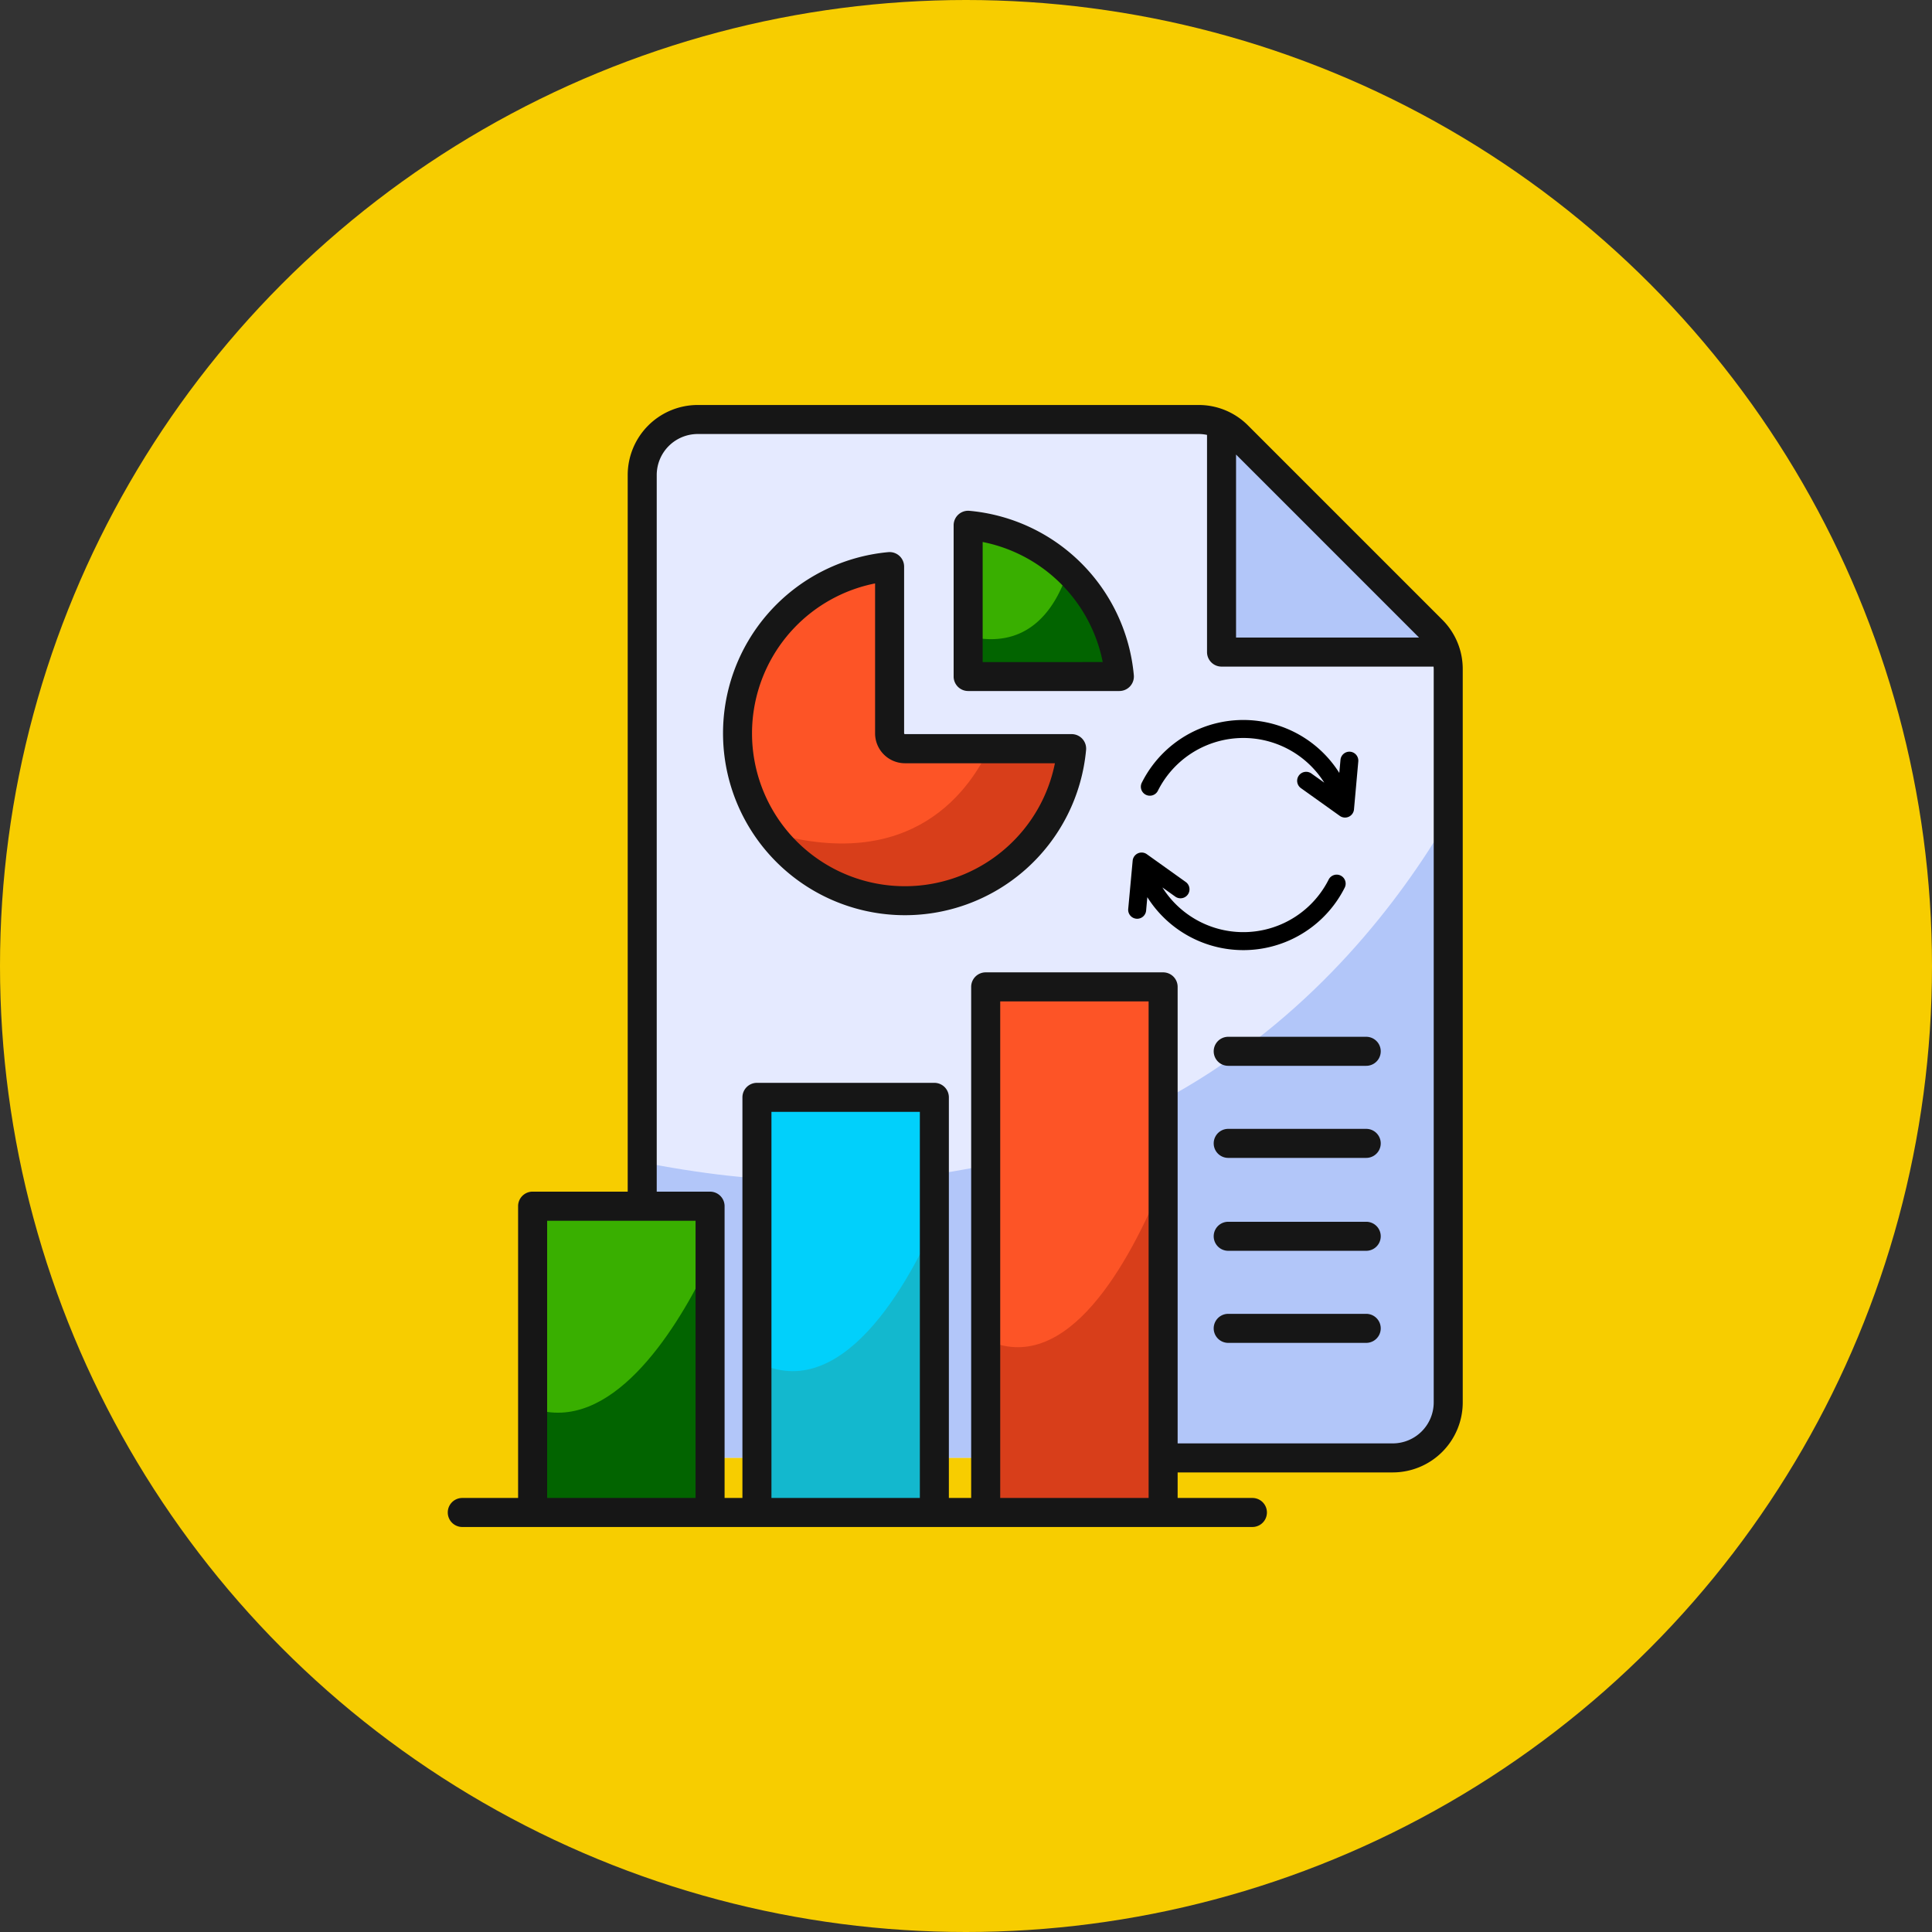 <svg xmlns="http://www.w3.org/2000/svg" width="90" height="90" viewBox="0 0 90 90">
  <rect x="0" y="0" width="90" height="90" fill="#333333" stroke="none"/>
  <g id="Grupo_1075636" data-name="Grupo 1075636" transform="translate(-913 -2096)">
    <circle id="Elipse_4724" data-name="Elipse 4724" cx="45" cy="45" r="45" transform="translate(913 2096)" fill="#f7cd00"/>
    <g id="Grupo_1075635" data-name="Grupo 1075635">
      <g id="informe-de-datos" transform="translate(876.172 2077.467)">
        <path id="Trazado_823913" data-name="Trazado 823913" d="M132.883,41.363h24.849V52.228h10.449V87.682l-1.04,1.767-1.508.468H133.948V78.3H130.6v-34Z" transform="translate(-63.945 -3.476)" fill="#e5eaff"/>
        <path id="Trazado_823914" data-name="Trazado 823914" d="M133.949,224.616h31.685l1.508-.468,1.04-1.768V194.94c-4.418,7.477-15.453,20.337-37.585,15.891V213h3.353Z" transform="translate(-63.946 -138.175)" fill="#b2c6f9"/>
        <path id="Trazado_823915" data-name="Trazado 823915" d="M351.353,48.4v10H361.8Z" transform="translate(-257.566 -9.648)" fill="#b2c6f9"/>
        <path id="Trazado_823916" data-name="Trazado 823916" d="M262.966,259.583h8.11V283.6h-8.11Z" transform="translate(-180.044 -194.872)" fill="#fd5426"/>
        <path id="Trazado_823917" data-name="Trazado 823917" d="M172.994,300.182h8.616v19.027h-8.616Z" transform="translate(-101.132 -230.481)" fill="#01d0fb"/>
        <path id="Trazado_823918" data-name="Trazado 823918" d="M90,341.2H98v13.984H90Z" transform="translate(-28.337 -266.46)" fill="#39af00"/>
        <path id="Trazado_823919" data-name="Trazado 823919" d="M271.075,330.975c-1.642,4.038-4.485,9.039-8.11,7.529v7.712h8.11Z" transform="translate(-180.044 -257.489)" fill="#d83e1a"/>
        <path id="Trazado_823920" data-name="Trazado 823920" d="M181.61,359.078V345.639c-1.245,2.859-4.489,8.98-8.616,6.566v6.872Z" transform="translate(-101.131 -270.35)" fill="#13b8ce"/>
        <path id="Trazado_823921" data-name="Trazado 823921" d="M98,365.542c-1.428,2.878-4.4,7.626-8.006,6.411v4.581H98Z" transform="translate(-28.338 -287.806)" fill="#026400"/>
        <path id="Trazado_823922" data-name="Trazado 823922" d="M175.589,99.131V107.2h8.648s.28,5.229-4.476,6.669-8.071.143-9.864-2.5-1.053-7.1-1.053-7.1S171.216,98.2,175.589,99.131Z" transform="translate(-97.359 -54.058)" fill="#fd5426"/>
        <path id="Trazado_823923" data-name="Trazado 823923" d="M192.49,165.486h-3.856c-.917,2.1-3.648,6.2-10.532,4.1.016.025.031.051.048.075,1.793,2.641,5.108,3.938,9.864,2.5S192.49,165.486,192.49,165.486Z" transform="translate(-105.611 -112.342)" fill="#d83e1a"/>
        <path id="Trazado_823924" data-name="Trazado 823924" d="M256.2,83.966v6.628h7.018S261.735,83.888,256.2,83.966Z" transform="translate(-174.109 -40.842)" fill="#39af00"/>
        <path id="Trazado_823925" data-name="Trazado 823925" d="M260.713,99.55c-.46,1.51-1.638,3.767-4.514,3.171v1.542h7.018A11.057,11.057,0,0,0,260.713,99.55Z" transform="translate(-174.109 -54.511)" fill="#026400"/>
        <g id="Grupo_1075630" data-name="Grupo 1075630" transform="translate(57.688 37.399)">
          <path id="Trazado_823926" data-name="Trazado 823926" d="M104.013,47.4l-9.046-9.046a3.239,3.239,0,0,0-2.306-.955H69.33a3.264,3.264,0,0,0-3.261,3.261V74.044h-4.43a.676.676,0,0,0-.676.676V88.314h-2.6a.676.676,0,1,0,0,1.352H95.17a.676.676,0,0,0,0-1.352H91.687v-1.19h10.02a3.264,3.264,0,0,0,3.261-3.261V49.706a3.239,3.239,0,0,0-.955-2.306Zm-1.079.834H94.408V39.707ZM62.316,88.314V75.4h6.914V88.314Zm10.449,0V70.328h6.913V88.314Zm10.657,0V65.182h6.913V88.314Zm20.194-4.451a1.911,1.911,0,0,1-1.909,1.909H91.687V64.505a.676.676,0,0,0-.676-.676H82.745a.676.676,0,0,0-.676.676V88.314H81.03V69.652a.676.676,0,0,0-.676-.676H72.089a.676.676,0,0,0-.676.676V88.314h-.831V74.721a.676.676,0,0,0-.676-.676H67.421V40.66a1.911,1.911,0,0,1,1.909-1.909H92.661a1.925,1.925,0,0,1,.395.041V48.91a.676.676,0,0,0,.676.676h9.878c0,.04.006.08.006.12V83.864Z" transform="translate(-57.688 -37.399)" fill="#161616"/>
          <path id="Trazado_823927" data-name="Trazado 823927" d="M178.232,101.62h-7.764a.039.039,0,0,1-.039-.039V93.816a.676.676,0,0,0-.737-.673,8.474,8.474,0,1,0,9.214,9.214.676.676,0,0,0-.673-.737Zm-2.95,5.209A7.121,7.121,0,1,1,169.077,94.6v6.985a1.393,1.393,0,0,0,1.392,1.392h6.985A7.105,7.105,0,0,1,175.282,106.829Z" transform="translate(-149.172 -86.288)" fill="#161616"/>
          <path id="Trazado_823928" data-name="Trazado 823928" d="M250.116,77.482a.676.676,0,0,0-.737.673V85.2a.676.676,0,0,0,.676.676H257.1a.676.676,0,0,0,.673-.737A8.461,8.461,0,0,0,250.116,77.482Zm.615,7.046V78.934a7.11,7.11,0,0,1,5.593,5.593Z" transform="translate(-225.815 -72.552)" fill="#161616"/>
          <path id="Trazado_823929" data-name="Trazado 823929" d="M355.048,381.822h-6.429a.676.676,0,0,0,0,1.352h6.429a.676.676,0,0,0,0-1.352Z" transform="translate(-312.264 -339.484)" fill="#161616"/>
          <path id="Trazado_823930" data-name="Trazado 823930" d="M355.048,346.932h-6.429a.676.676,0,1,0,0,1.352h6.429a.676.676,0,0,0,0-1.352Z" transform="translate(-312.264 -308.883)" fill="#161616"/>
          <path id="Trazado_823931" data-name="Trazado 823931" d="M355.048,311.725h-6.429a.676.676,0,1,0,0,1.352h6.429a.676.676,0,0,0,0-1.352Z" transform="translate(-312.264 -278.004)" fill="#161616"/>
          <path id="Trazado_823932" data-name="Trazado 823932" d="M355.048,276.835h-6.429a.676.676,0,0,0,0,1.352h6.429a.676.676,0,1,0,0-1.352Z" transform="translate(-312.264 -247.403)" fill="#161616"/>
        </g>
      </g>
      <g id="actualizar" transform="translate(965.558 2129.539)">
        <g id="Grupo_1075632" data-name="Grupo 1075632" transform="translate(0.592)">
          <g id="Grupo_1075631" data-name="Grupo 1075631">
            <path id="Trazado_823933" data-name="Trazado 823933" d="M37.987,1.479a.419.419,0,0,0-.455.379l-.055.609a5.287,5.287,0,0,0-9.193.441.419.419,0,1,0,.746.381,4.453,4.453,0,0,1,7.746-.369l-.6-.427a.419.419,0,0,0-.487.682L37.5,4.468a.419.419,0,0,0,.661-.3l.2-2.231A.419.419,0,0,0,37.987,1.479Z" transform="translate(-28.237)"/>
          </g>
        </g>
        <g id="Grupo_1075634" data-name="Grupo 1075634" transform="translate(0.001 6.176)">
          <g id="Grupo_1075633" data-name="Grupo 1075633">
            <path id="Trazado_823934" data-name="Trazado 823934" d="M9.9,295.988a.419.419,0,0,0-.563.182,4.453,4.453,0,0,1-7.746.369l.6.427a.419.419,0,0,0,.487-.682L.867,294.991a.419.419,0,0,0-.661.3L0,297.525a.419.419,0,1,0,.834.076l.055-.609a5.287,5.287,0,0,0,9.193-.441A.419.419,0,0,0,9.9,295.988Z" transform="translate(-0.001 -294.913)"/>
          </g>
        </g>
      </g>
    </g>
  </g>
</svg>
